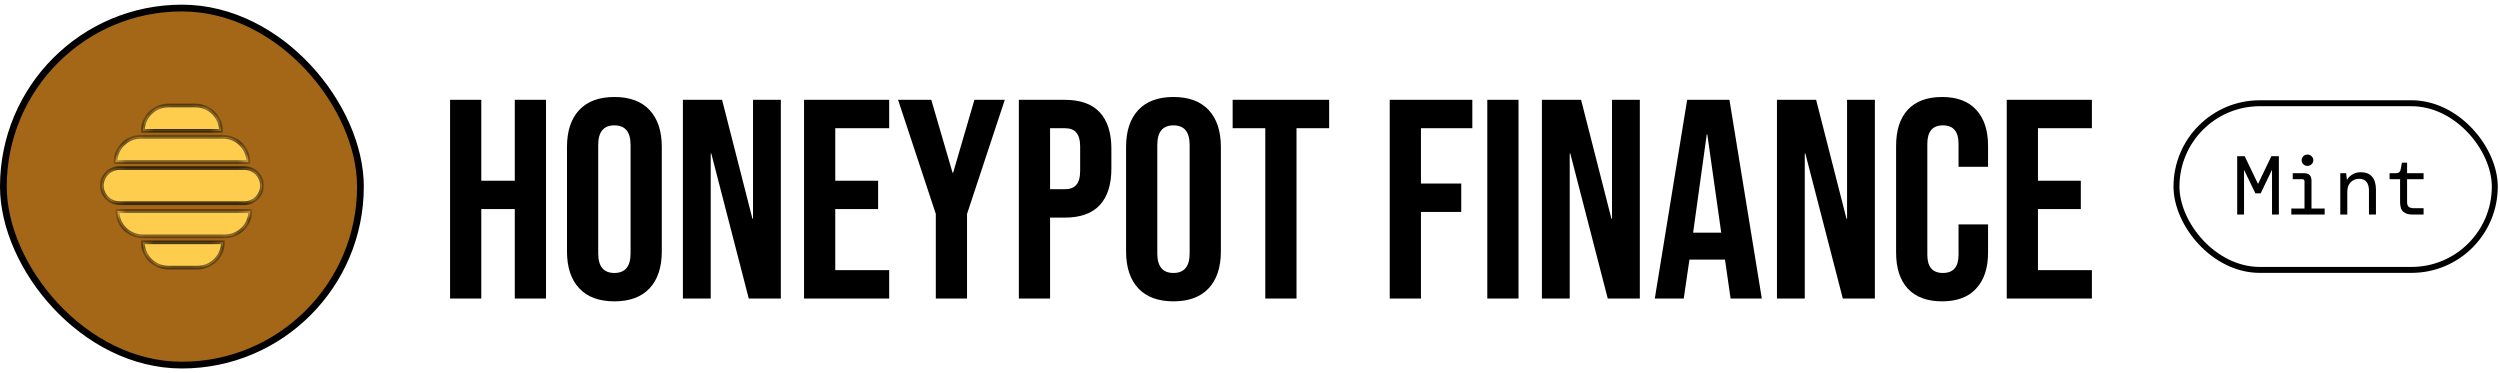 <svg width="268" height="40" viewBox="0 0 268 40" fill="none" xmlns="http://www.w3.org/2000/svg">
<rect x="0.362" y="0.862" width="38.277" height="38.277" rx="19.138" fill="#A46617"/>
<rect x="0.362" y="0.862" width="38.277" height="38.277" rx="19.138" stroke="black" stroke-width="0.723"/>
<mask id="path-2-inside-1_522_2215" fill="white">
<path fill-rule="evenodd" clip-rule="evenodd" d="M15.311 14.031C15.311 12.528 16.53 11.309 18.034 11.309H20.966C22.47 11.309 23.688 12.528 23.688 14.031H15.311ZM12.379 17.382C12.379 15.878 13.598 14.659 15.102 14.659H23.898C25.402 14.659 26.621 15.878 26.621 17.382H12.379ZM12.798 18.01C11.757 18.01 10.913 18.854 10.913 19.895C10.913 20.936 11.757 21.78 12.798 21.78H26.202C27.243 21.78 28.087 20.936 28.087 19.895C28.087 18.854 27.243 18.01 26.202 18.01H12.798ZM12.589 22.618C12.589 24.122 13.808 25.34 15.311 25.34H24.108C25.611 25.34 26.83 24.122 26.83 22.618H12.589ZM18.034 28.691C16.53 28.691 15.311 27.473 15.311 25.969H23.898C23.898 27.473 22.679 28.691 21.175 28.691H18.034Z"/>
</mask>
<path fill-rule="evenodd" clip-rule="evenodd" d="M15.311 14.031C15.311 12.528 16.53 11.309 18.034 11.309H20.966C22.47 11.309 23.688 12.528 23.688 14.031H15.311ZM12.379 17.382C12.379 15.878 13.598 14.659 15.102 14.659H23.898C25.402 14.659 26.621 15.878 26.621 17.382H12.379ZM12.798 18.01C11.757 18.01 10.913 18.854 10.913 19.895C10.913 20.936 11.757 21.78 12.798 21.78H26.202C27.243 21.78 28.087 20.936 28.087 19.895C28.087 18.854 27.243 18.01 26.202 18.01H12.798ZM12.589 22.618C12.589 24.122 13.808 25.34 15.311 25.34H24.108C25.611 25.34 26.83 24.122 26.83 22.618H12.589ZM18.034 28.691C16.53 28.691 15.311 27.473 15.311 25.969H23.898C23.898 27.473 22.679 28.691 21.175 28.691H18.034Z" fill="#FFCD4D"/>
<path d="M15.311 14.031H15.111V14.231H15.311V14.031ZM23.688 14.031V14.231H23.888V14.031H23.688ZM12.379 17.382H12.179V17.582H12.379V17.382ZM26.621 17.382V17.582H26.821V17.382H26.621ZM12.589 22.618V22.418H12.389V22.618H12.589ZM26.83 22.618H27.03V22.418H26.83V22.618ZM15.311 25.969V25.769H15.111V25.969H15.311ZM23.898 25.969H24.098V25.769H23.898V25.969ZM18.034 11.109C16.42 11.109 15.111 12.417 15.111 14.031H15.511C15.511 12.638 16.64 11.509 18.034 11.509V11.109ZM20.966 11.109H18.034V11.509H20.966V11.109ZM23.888 14.031C23.888 12.417 22.58 11.109 20.966 11.109V11.509C22.359 11.509 23.488 12.638 23.488 14.031H23.888ZM15.311 14.231H23.688V13.831H15.311V14.231ZM15.102 14.459C13.488 14.459 12.179 15.768 12.179 17.382H12.579C12.579 15.989 13.709 14.859 15.102 14.859V14.459ZM23.898 14.459H15.102V14.859H23.898V14.459ZM26.821 17.382C26.821 15.768 25.512 14.459 23.898 14.459V14.859C25.291 14.859 26.421 15.989 26.421 17.382H26.821ZM12.379 17.582H26.621V17.182H12.379V17.582ZM11.113 19.895C11.113 18.965 11.868 18.21 12.798 18.21V17.81C11.647 17.81 10.713 18.744 10.713 19.895H11.113ZM12.798 21.58C11.868 21.58 11.113 20.826 11.113 19.895H10.713C10.713 21.047 11.647 21.98 12.798 21.98V21.58ZM26.202 21.58H12.798V21.98H26.202V21.58ZM27.887 19.895C27.887 20.826 27.132 21.58 26.202 21.58V21.98C27.353 21.98 28.287 21.047 28.287 19.895H27.887ZM26.202 18.21C27.132 18.21 27.887 18.965 27.887 19.895H28.287C28.287 18.744 27.353 17.81 26.202 17.81V18.21ZM12.798 18.21H26.202V17.81H12.798V18.21ZM15.311 25.14C13.918 25.14 12.789 24.011 12.789 22.618H12.389C12.389 24.232 13.697 25.541 15.311 25.541V25.14ZM24.108 25.14H15.311V25.541H24.108V25.14ZM26.63 22.618C26.63 24.011 25.501 25.14 24.108 25.14V25.541C25.722 25.541 27.03 24.232 27.03 22.618H26.63ZM12.589 22.818H26.83V22.418H12.589V22.818ZM15.111 25.969C15.111 27.583 16.42 28.891 18.034 28.891V28.491C16.64 28.491 15.511 27.362 15.511 25.969H15.111ZM23.898 25.769H15.311V26.169H23.898V25.769ZM21.175 28.891C22.789 28.891 24.098 27.583 24.098 25.969H23.698C23.698 27.362 22.568 28.491 21.175 28.491V28.891ZM18.034 28.891H21.175V28.491H18.034V28.891Z" fill="black" mask="url(#path-2-inside-1_522_2215)"/>
<path d="M48.248 10.701H51.594V19.373H55.185V10.701H58.532V32H55.185V22.415H51.594V32H48.248V10.701ZM65.863 32.304C64.219 32.304 62.962 31.838 62.09 30.905C61.217 29.971 60.781 28.653 60.781 26.949V15.752C60.781 14.048 61.217 12.729 62.09 11.796C62.962 10.863 64.219 10.397 65.863 10.397C67.506 10.397 68.763 10.863 69.636 11.796C70.508 12.729 70.944 14.048 70.944 15.752V26.949C70.944 28.653 70.508 29.971 69.636 30.905C68.763 31.838 67.506 32.304 65.863 32.304ZM65.863 29.262C67.019 29.262 67.597 28.562 67.597 27.162V15.539C67.597 14.139 67.019 13.439 65.863 13.439C64.706 13.439 64.128 14.139 64.128 15.539V27.162C64.128 28.562 64.706 29.262 65.863 29.262ZM73.207 10.701H77.406L80.662 23.45H80.723V10.701H83.705V32H80.267L76.25 16.452H76.189V32H73.207V10.701ZM86.193 10.701H95.321V13.744H89.54V19.373H94.134V22.415H89.54V28.957H95.321V32H86.193V10.701ZM100.319 22.933L96.273 10.701H99.833L102.115 18.521H102.175L104.458 10.701H107.713L103.666 22.933V32H100.319V22.933ZM109.221 10.701H114.15C115.814 10.701 117.061 11.147 117.893 12.04C118.725 12.932 119.14 14.241 119.14 15.965V18.064C119.14 19.788 118.725 21.097 117.893 21.989C117.061 22.882 115.814 23.328 114.15 23.328H112.568V32H109.221V10.701ZM114.15 20.285C114.698 20.285 115.104 20.133 115.367 19.829C115.651 19.525 115.793 19.008 115.793 18.277V15.752C115.793 15.021 115.651 14.504 115.367 14.2C115.104 13.896 114.698 13.744 114.15 13.744H112.568V20.285H114.15ZM125.796 32.304C124.153 32.304 122.895 31.838 122.023 30.905C121.151 29.971 120.715 28.653 120.715 26.949V15.752C120.715 14.048 121.151 12.729 122.023 11.796C122.895 10.863 124.153 10.397 125.796 10.397C127.439 10.397 128.697 10.863 129.569 11.796C130.441 12.729 130.878 14.048 130.878 15.752V26.949C130.878 28.653 130.441 29.971 129.569 30.905C128.697 31.838 127.439 32.304 125.796 32.304ZM125.796 29.262C126.952 29.262 127.53 28.562 127.53 27.162V15.539C127.53 14.139 126.952 13.439 125.796 13.439C124.64 13.439 124.062 14.139 124.062 15.539V27.162C124.062 28.562 124.64 29.262 125.796 29.262ZM135.639 13.744H132.14V10.701H142.485V13.744H138.986V32H135.639V13.744ZM148.979 10.701H157.833V13.744H152.326V19.677H156.646V22.72H152.326V32H148.979V10.701ZM159.438 10.701H162.785V32H159.438V10.701ZM165.292 10.701H169.491L172.746 23.45H172.807V10.701H175.789V32H172.351L168.335 16.452H168.274V32H165.292V10.701ZM180.863 10.701H185.397L188.866 32H185.519L184.91 27.771V27.831H181.107L180.498 32H177.395L180.863 10.701ZM184.515 24.941L183.024 14.413H182.963L181.502 24.941H184.515ZM190.489 10.701H194.688L197.944 23.45H198.005V10.701H200.987V32H197.549L193.532 16.452H193.471V32H190.489V10.701ZM208.191 32.304C206.588 32.304 205.361 31.848 204.509 30.935C203.677 30.022 203.262 28.734 203.262 27.071V15.63C203.262 13.967 203.677 12.679 204.509 11.766C205.361 10.853 206.588 10.397 208.191 10.397C209.793 10.397 211.01 10.853 211.842 11.766C212.694 12.679 213.12 13.967 213.12 15.63V17.882H209.956V15.417C209.956 14.099 209.398 13.439 208.282 13.439C207.166 13.439 206.609 14.099 206.609 15.417V27.314C206.609 28.612 207.166 29.262 208.282 29.262C209.398 29.262 209.956 28.612 209.956 27.314V24.058H213.12V27.071C213.12 28.734 212.694 30.022 211.842 30.935C211.01 31.848 209.793 32.304 208.191 32.304ZM215.123 10.701H224.251V13.744H218.47V19.373H223.064V22.415H218.47V28.957H224.251V32H215.123V10.701Z" fill="black"/>
<rect x="233.319" y="11.067" width="34.123" height="17.866" rx="8.933" stroke="black" stroke-width="0.638"/>
<path d="M239.827 23V16.747H240.631L242.06 19.722L243.49 16.747H244.294V23H243.561V18.194L242.346 20.722H241.775L240.56 18.203V23H239.827ZM247.363 17.783C247.184 17.783 247.036 17.724 246.916 17.605C246.797 17.485 246.738 17.343 246.738 17.176C246.738 17.003 246.797 16.86 246.916 16.747C247.036 16.628 247.184 16.568 247.363 16.568C247.536 16.568 247.682 16.628 247.801 16.747C247.926 16.86 247.988 17.003 247.988 17.176C247.988 17.343 247.926 17.485 247.801 17.605C247.682 17.724 247.536 17.783 247.363 17.783ZM245.63 23V22.357H247.042V19.436C247.042 19.287 246.967 19.212 246.818 19.212H245.782V18.569H246.997C247.527 18.569 247.792 18.834 247.792 19.364V22.357H249.203V23H245.63ZM250.879 23V18.569H251.504L251.585 19.239H251.63C251.749 19.025 251.936 18.843 252.192 18.694C252.448 18.54 252.743 18.462 253.077 18.462C253.619 18.462 254.024 18.623 254.292 18.945C254.565 19.266 254.702 19.731 254.702 20.338V23H253.952V20.427C253.952 20.034 253.866 19.728 253.693 19.507C253.52 19.281 253.252 19.168 252.889 19.168C252.538 19.168 252.24 19.29 251.996 19.534C251.752 19.772 251.63 20.118 251.63 20.57V23H250.879ZM258.594 23C258.189 23 257.87 22.902 257.638 22.705C257.406 22.509 257.289 22.154 257.289 21.642V19.212H256.164V18.569H256.834C257.138 18.569 257.313 18.42 257.361 18.123L257.486 17.435H258.04V18.569H259.809V19.212H258.04V21.642C258.04 21.892 258.096 22.068 258.21 22.169C258.329 22.27 258.531 22.321 258.817 22.321H259.809V23H258.594Z" fill="black"/>
</svg>
